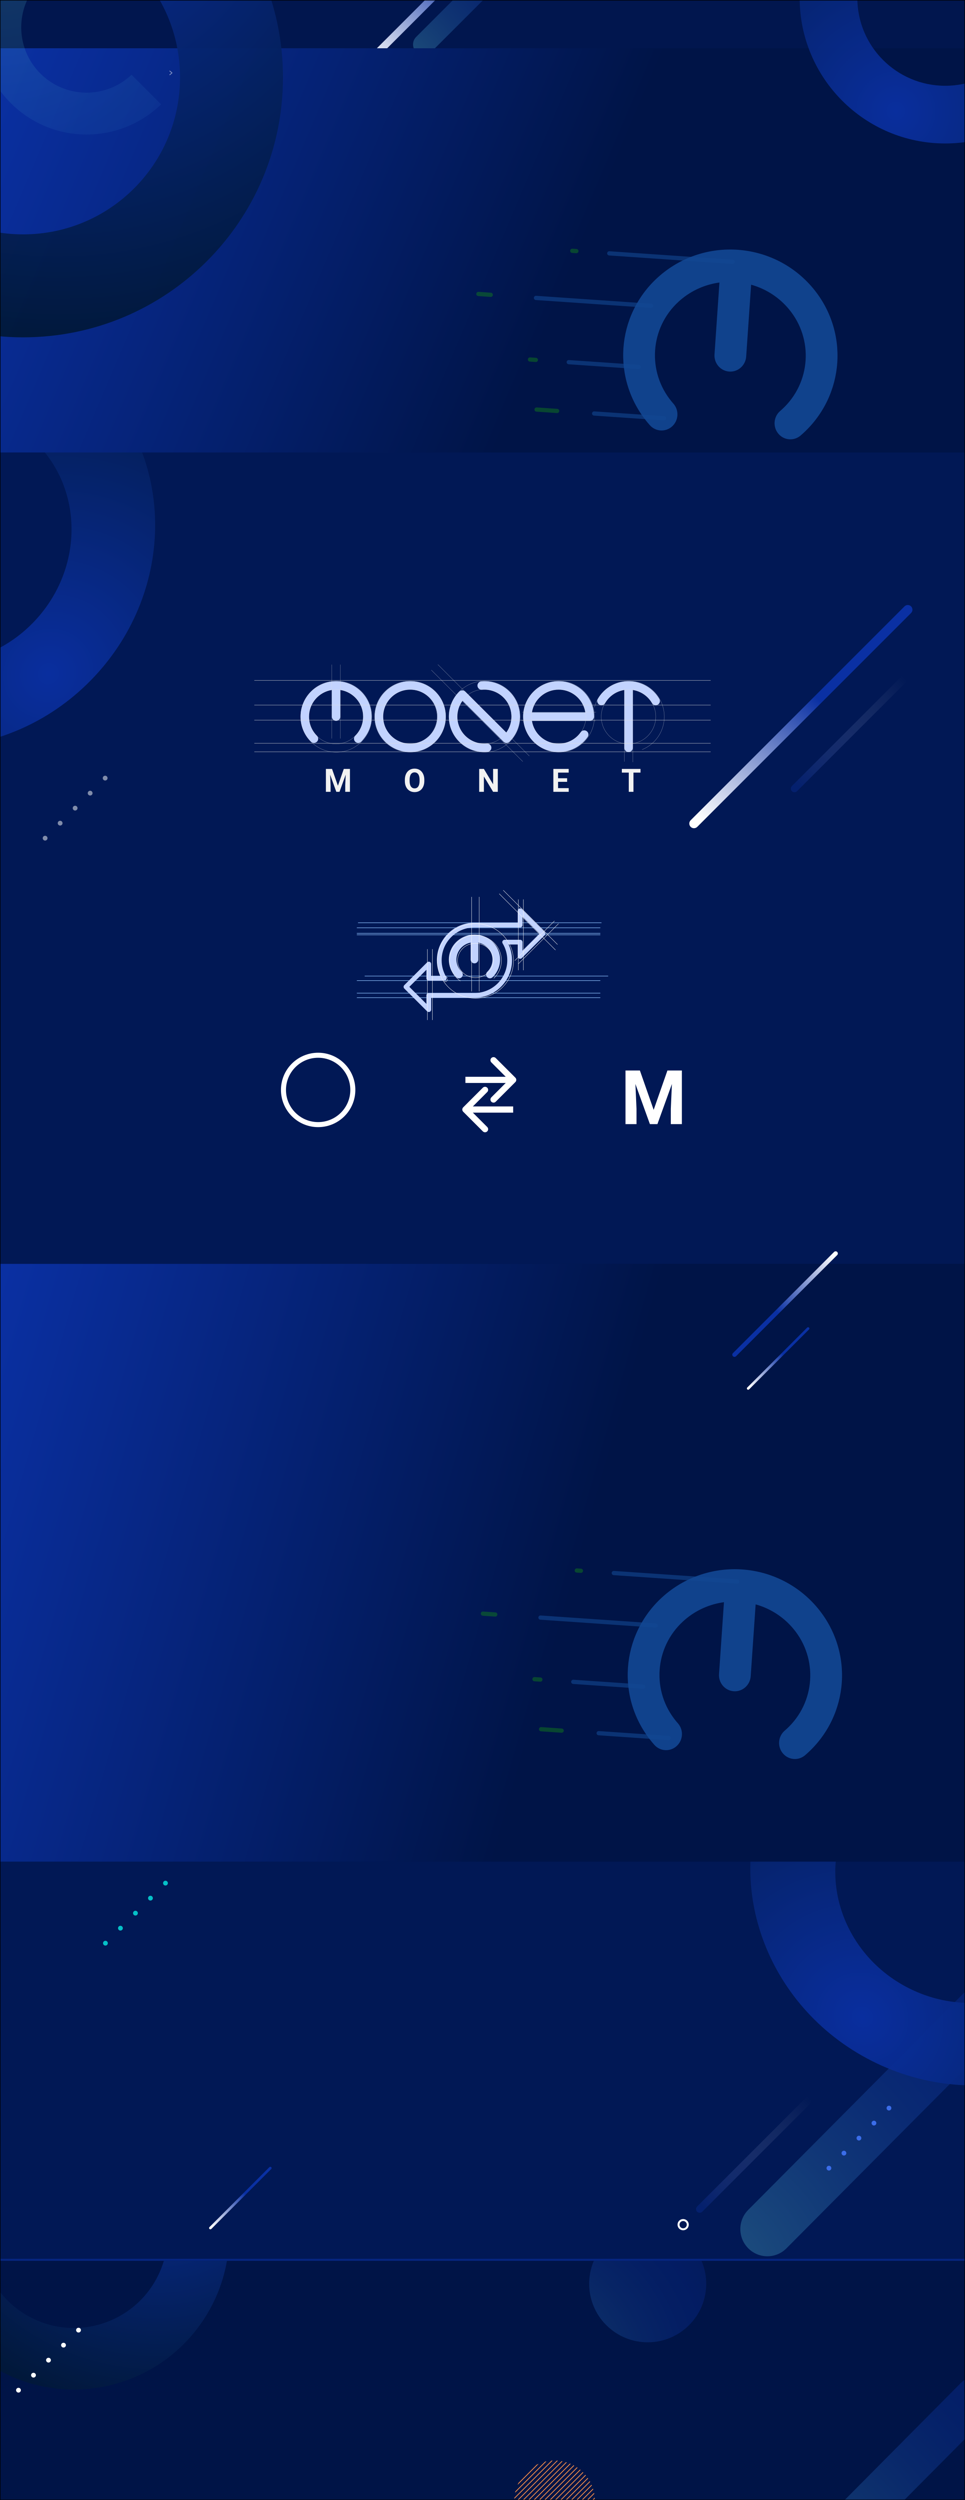 <svg width="1920" height="4973" viewBox="0 0 1920 4973" fill="none" xmlns="http://www.w3.org/2000/svg">
<g clip-path="url(#clip0_100_197)">
<rect width="1920" height="4973" fill="url(#paint0_linear_100_197)"/>
<g clip-path="url(#clip1_100_197)" filter="url(#filter0_d_100_197)">
<rect width="1920" height="477" transform="translate(0 4493)" fill="#001447"/>
<path opacity="0.36" d="M1970.71 4736.38C1987.1 4752.89 1987.1 4779.66 1970.71 4796.15L1635.65 5133.62C1619.26 5150.13 1592.68 5150.13 1576.29 5133.62C1559.9 5117.11 1559.9 5090.34 1576.29 5073.85L1911.35 4736.38C1927.74 4719.87 1954.32 4719.87 1970.69 4736.38H1970.71Z" fill="url(#paint1_radial_100_197)"/>
<path d="M1159.62 4913.21L1046.21 5026.62C1046.39 5026.8 1046.55 5026.99 1046.72 5027.17C1046.9 5027.35 1047.1 5027.5 1047.27 5027.68L1160.68 4914.27C1160.5 4914.1 1160.34 4913.9 1160.17 4913.72C1159.99 4913.55 1159.8 4913.39 1159.62 4913.21Z" fill="#FF9149"/>
<path d="M1071.42 5043.97C1071.91 5044.18 1072.4 5044.4 1072.91 5044.61L1177.63 4939.89C1177.44 4939.4 1177.2 4938.91 1176.99 4938.4L1071.42 5043.97Z" fill="#FF9149"/>
<path d="M1051.74 5031.72C1052.13 5032.05 1052.51 5032.38 1052.9 5032.7L1165.72 4919.88C1165.4 4919.49 1165.07 4919.11 1164.74 4918.72L1051.74 5031.72Z" fill="#FF9149"/>
<path d="M1057.76 5036.34C1058.17 5036.64 1058.58 5036.93 1059.01 5037.22L1170.22 4926.01C1169.95 4925.58 1169.64 4925.17 1169.34 4924.76L1057.74 5036.36L1057.76 5036.34Z" fill="#FF9149"/>
<path d="M1079.14 5046.87C1079.67 5047.04 1080.22 5047.22 1080.75 5047.38L1180.38 4947.75C1180.22 4947.2 1180.04 4946.67 1179.87 4946.14L1079.14 5046.87Z" fill="#FF9149"/>
<path d="M1064.3 5040.44C1064.76 5040.69 1065.21 5040.95 1065.68 5041.2L1174.22 4932.66C1173.97 4932.21 1173.71 4931.76 1173.46 4931.29L1064.3 5040.44Z" fill="#FF9149"/>
<path d="M1099.53 4890.32C1098.76 4890.36 1098 4890.42 1097.23 4890.48L1023.52 4964.19C1023.46 4964.96 1023.4 4965.72 1023.36 4966.49L1099.55 4890.3L1099.53 4890.32Z" fill="#FF9149"/>
<path d="M1183.51 4965.9C1183.47 4965.23 1183.41 4964.57 1183.37 4963.92L1096.94 5050.36C1097.61 5050.41 1098.25 5050.45 1098.92 5050.49L1183.51 4965.9Z" fill="#FF9149"/>
<path d="M1025.48 4951.59C1025.26 4952.49 1025.07 4953.41 1024.89 4954.32L1087.33 4891.87C1086.43 4892.05 1085.51 4892.24 1084.61 4892.46L1025.48 4951.59Z" fill="#FF9149"/>
<path d="M1087.59 5049.06C1088.18 5049.18 1088.79 5049.28 1089.39 5049.4L1182.39 4956.39C1182.3 4955.79 1182.18 4955.2 1182.06 4954.59L1087.59 5049.06Z" fill="#FF9149"/>
<path d="M1031.55 4934.89C1030.91 4936.19 1030.3 4937.52 1029.73 4938.83L1071.85 4896.71C1070.52 4897.28 1069.2 4897.89 1067.91 4898.53L1031.55 4934.89Z" fill="#FF9149"/>
<path d="M1023.38 4974.97C1023.42 4975.64 1023.48 4976.31 1023.52 4976.95L1109.95 4890.52C1109.29 4890.46 1108.62 4890.42 1107.97 4890.38L1023.38 4974.97Z" fill="#FF9149"/>
<path d="M1024.5 4984.5C1024.6 4985.11 1024.71 4985.7 1024.83 4986.3L1119.3 4891.83C1118.71 4891.71 1118.11 4891.62 1117.5 4891.5L1024.5 4984.5Z" fill="#FF9149"/>
<path d="M1119.56 5049C1120.46 5048.83 1121.38 5048.63 1122.28 5048.42L1181.41 4989.28C1181.63 4988.38 1181.83 4987.48 1182 4986.56L1119.56 5049Z" fill="#FF9149"/>
<path d="M1041.18 5020.99C1041.49 5021.39 1041.82 5021.76 1042.16 5022.15L1155.15 4909.16C1154.76 4908.82 1154.39 4908.49 1153.99 4908.18L1041.18 5020.99Z" fill="#FF9149"/>
<path d="M1107.39 5050.53C1108.15 5050.49 1108.91 5050.43 1109.68 5050.38L1183.39 4976.66C1183.45 4975.9 1183.51 4975.13 1183.55 4974.37L1107.37 5050.55L1107.39 5050.53Z" fill="#FF9149"/>
<path d="M1175.34 5005.98C1175.99 5004.69 1176.59 5003.35 1177.16 5002.04L1135.04 5044.16C1136.37 5043.59 1137.69 5042.99 1138.98 5042.34L1175.34 5005.98Z" fill="#FF9149"/>
<path d="M1036.67 5014.88C1036.94 5015.31 1037.26 5015.72 1037.55 5016.13L1149.15 4904.53C1148.74 4904.24 1148.33 4903.94 1147.9 4903.65L1036.69 5014.86L1036.67 5014.88Z" fill="#FF9149"/>
<path d="M1032.69 5008.22C1032.93 5008.67 1033.2 5009.12 1033.45 5009.59L1142.61 4900.44C1142.16 4900.18 1141.71 4899.93 1141.23 4899.67L1032.69 5008.22Z" fill="#FF9149"/>
<path d="M1026.52 4993.12C1026.67 4993.67 1026.85 4994.2 1027.03 4994.73L1127.75 4894.01C1127.22 4893.83 1126.67 4893.65 1126.14 4893.5L1026.52 4993.12Z" fill="#FF9149"/>
<path d="M1029.28 5000.98C1029.48 5001.47 1029.71 5001.96 1029.93 5002.47L1135.49 4896.91C1135 4896.69 1134.51 4896.48 1134 4896.26L1029.28 5000.98Z" fill="#FF9149"/>
<path d="M1371.02 4621.02C1416.49 4575.54 1416.49 4501.81 1371.02 4456.34C1325.54 4410.86 1251.82 4410.86 1206.34 4456.34C1160.86 4501.81 1160.86 4575.54 1206.34 4621.02C1251.82 4666.49 1325.54 4666.49 1371.02 4621.02Z" fill="url(#paint2_radial_100_197)" fill-opacity="0.3"/>
<path opacity="0.94" d="M301.567 4172.49C153.78 4087.17 -35.184 4137.8 -120.509 4285.59C-205.835 4433.37 -155.202 4622.34 -7.414 4707.66C140.374 4792.99 329.337 4742.36 414.662 4594.57C499.988 4446.78 449.355 4257.82 301.567 4172.49ZM53.786 4601.66C-35.451 4550.14 -66.028 4436.02 -14.507 4346.79C37.014 4257.55 151.129 4226.97 240.367 4278.49C329.604 4330.01 360.181 4444.13 308.66 4533.37C257.139 4622.6 143.024 4653.18 53.786 4601.66Z" fill="url(#paint3_radial_100_197)"/>
<path d="M40.139 4747.01C38.277 4745.15 35.258 4745.15 33.397 4747.01C31.535 4748.87 31.535 4751.89 33.397 4753.75C35.258 4755.62 38.277 4755.62 40.139 4753.75C42.001 4751.89 42.001 4748.87 40.139 4747.01Z" fill="white"/>
<path d="M70.009 4717.14C68.147 4715.28 65.129 4715.28 63.267 4717.14C61.405 4719 61.405 4722.02 63.267 4723.88C65.129 4725.75 68.147 4725.75 70.009 4723.88C71.871 4722.02 71.871 4719 70.009 4717.14Z" fill="white"/>
<path d="M99.86 4687.27C97.998 4685.41 94.979 4685.41 93.117 4687.27C91.255 4689.13 91.255 4692.15 93.117 4694.01C94.979 4695.87 97.998 4695.87 99.86 4694.01C101.722 4692.15 101.722 4689.13 99.86 4687.27Z" fill="white"/>
<path d="M129.731 4657.42C127.869 4655.56 124.85 4655.56 122.988 4657.42C121.126 4659.28 121.126 4662.3 122.988 4664.16C124.85 4666.02 127.869 4666.02 129.731 4664.16C131.593 4662.3 131.593 4659.28 129.731 4657.42Z" fill="white"/>
<path d="M152.858 4634.29C154.72 4636.15 157.739 4636.15 159.601 4634.29C161.463 4632.43 161.463 4629.41 159.601 4627.55C157.739 4625.69 154.72 4625.69 152.858 4627.55C150.996 4629.41 150.996 4632.43 152.858 4634.29Z" fill="white"/>
</g>
<path opacity="0.36" d="M-17.436 758.434C-30.188 745.68 -30.188 725.001 -17.436 712.261L243.256 451.566C256.009 438.811 276.684 438.811 289.436 451.566C302.188 464.32 302.188 484.999 289.436 497.739L28.729 758.434C15.977 771.189 -4.699 771.189 -17.451 758.434H-17.436Z" fill="url(#paint4_radial_100_197)"/>
<path d="M127.139 489.858C125.277 487.996 122.258 487.996 120.396 489.858C118.534 491.72 118.534 494.739 120.396 496.601C122.258 498.463 125.277 498.463 127.139 496.601C129.001 494.739 129.001 491.72 127.139 489.858Z" fill="white" fill-opacity="0.5"/>
<path d="M157.009 459.988C155.147 458.126 152.129 458.126 150.267 459.988C148.405 461.85 148.405 464.869 150.267 466.731C152.129 468.593 155.147 468.593 157.009 466.731C158.871 464.869 158.871 461.85 157.009 459.988Z" fill="white" fill-opacity="0.5"/>
<path d="M186.86 430.117C184.998 428.255 181.979 428.255 180.117 430.117C178.255 431.979 178.255 434.998 180.117 436.86C181.979 438.722 184.998 438.722 186.86 436.86C188.722 434.998 188.722 431.979 186.86 430.117Z" fill="white" fill-opacity="0.5"/>
<path d="M216.731 400.267C214.869 398.405 211.85 398.405 209.988 400.267C208.126 402.129 208.126 405.147 209.988 407.009C211.85 408.871 214.869 408.871 216.731 407.009C218.593 405.147 218.593 402.129 216.731 400.267Z" fill="white" fill-opacity="0.5"/>
<path d="M239.858 377.139C241.72 379.001 244.739 379.001 246.601 377.139C248.463 375.277 248.463 372.258 246.601 370.396C244.739 368.534 241.72 368.534 239.858 370.396C237.996 372.258 237.996 375.277 239.858 377.139Z" fill="white" fill-opacity="0.5"/>
<path style="mix-blend-mode:overlay" d="M1061.14 -205.016C1063.96 -202.194 1063.96 -197.607 1061.14 -194.765L729.17 137.2C726.348 140.022 721.762 140.022 718.92 137.2C716.097 134.378 716.097 129.791 718.92 126.949L1050.88 -205.016C1053.71 -207.838 1058.29 -207.838 1061.14 -205.016Z" fill="url(#paint5_linear_100_197)"/>
<path opacity="0.36" d="M1027.35 -95.844C1035.62 -87.572 1035.62 -74.146 1027.35 -65.875L857.982 103.391C849.711 111.662 836.285 111.662 828.014 103.391C819.743 95.119 819.743 81.693 828.014 73.422L997.377 -95.844C1005.65 -104.115 1019.07 -104.115 1027.35 -95.844Z" fill="url(#paint6_radial_100_197)"/>
<rect y="900" width="1920" height="1614" fill="#011855"/>
<path d="M886.951 1425.5C886.951 1464.43 855.298 1496 816.253 1496C777.209 1496 745.557 1464.43 745.557 1425.5C745.557 1386.57 777.212 1355 816.253 1355C855.296 1355 886.951 1386.57 886.951 1425.5ZM1155.5 1456.31C1158.16 1452.52 1163.4 1451.59 1167.2 1454.24C1171 1456.89 1171.93 1462.11 1169.27 1465.91C1168.01 1467.72 1166.76 1469.35 1165.54 1470.8C1152.21 1486.67 1132.52 1496 1111.47 1496C1072.28 1496 1040.86 1464.27 1040.88 1425.28C1040.88 1386.55 1072.67 1355 1111.47 1355C1140.34 1355 1165.84 1372.42 1176.67 1398.55C1180.18 1407 1182.03 1416.15 1182.03 1425.5C1182.03 1430.2 1178.17 1433.91 1173.53 1433.91H1058.4C1062.49 1459.85 1084.92 1479.18 1111.47 1479.18C1127.5 1479.18 1142.51 1472.08 1152.63 1460.02C1153.74 1458.7 1154.7 1457.47 1155.5 1456.31V1456.31ZM1058.4 1417.09H1164.56C1163.9 1412.91 1162.74 1408.82 1161.12 1404.93C1152.89 1385.07 1133.36 1371.82 1111.47 1371.82C1084.92 1371.82 1062.49 1391.15 1058.4 1417.09H1058.4ZM959.109 1372.03C954.469 1372.43 950.383 1369 949.983 1364.37C949.583 1359.74 953.02 1355.67 957.66 1355.27C998.657 1351.69 1034.51 1383.93 1034.51 1425.5C1034.51 1443.54 1027.61 1461.58 1013.8 1475.35C1010.51 1478.63 1005.17 1478.63 1001.87 1475.35L920.25 1393.95C913.407 1403.33 909.984 1414.41 909.984 1425.5C909.984 1457.18 937.222 1481.7 968.513 1478.97C973.154 1478.57 977.24 1482 977.641 1486.63C978.041 1491.25 974.604 1495.33 969.963 1495.73C928.916 1499.31 893.115 1467.03 893.115 1425.5C893.115 1407.46 900.018 1389.42 913.822 1375.65C917.116 1372.37 922.456 1372.37 925.749 1375.65L1007.37 1457.04C1014.22 1447.67 1017.64 1436.58 1017.64 1425.5C1017.64 1393.8 990.363 1369.3 959.11 1372.03L959.109 1372.03ZM1203.94 1398.66C1201.61 1402.67 1196.47 1404.04 1192.44 1401.72C1188.42 1399.39 1187.05 1394.26 1189.38 1390.25C1192.48 1384.9 1196.25 1380.01 1200.63 1375.65C1214.45 1361.88 1232.54 1355 1250.62 1355C1268.71 1355 1286.8 1361.88 1300.61 1375.65C1304.99 1380.01 1308.77 1384.9 1311.86 1390.25C1314.19 1394.26 1312.82 1399.39 1308.8 1401.72C1304.78 1404.04 1299.63 1402.67 1297.3 1398.66C1294.96 1394.61 1292.07 1390.85 1288.75 1387.54C1280.38 1379.2 1269.93 1374.18 1259.06 1372.48V1487.59C1259.06 1492.23 1255.28 1496 1250.62 1496C1245.96 1496 1242.19 1492.23 1242.19 1487.59V1372.48C1231.31 1374.18 1220.86 1379.2 1212.5 1387.54C1209.18 1390.85 1206.29 1394.61 1203.94 1398.66H1203.94ZM630.635 1475.33C627.481 1478.48 621.793 1478.7 618.697 1475.29C604.9 1461.53 598.002 1443.51 598.002 1425.5C598.002 1386.59 629.683 1355.01 668.699 1355.01C707.716 1355.01 739.395 1386.59 739.395 1425.5C739.395 1445.45 732.053 1460.88 718.673 1475.32C715.38 1478.6 710.055 1478.62 706.762 1475.33C703.457 1472.04 703.492 1466.73 706.79 1463.45C717.282 1452.97 722.527 1439.24 722.527 1425.5C722.527 1399 703.178 1376.58 677.134 1372.49V1425.5C677.134 1430.14 673.358 1433.91 668.7 1433.91C664.042 1433.91 660.266 1430.14 660.266 1425.5V1372.49C634.221 1376.58 614.873 1399 614.873 1425.5C614.873 1439.24 620.118 1452.97 630.609 1463.45C633.831 1466.9 634.053 1471.93 630.637 1475.33H630.635ZM816.254 1371.82C786.524 1371.82 762.427 1395.85 762.427 1425.5C762.427 1455.15 786.523 1479.18 816.254 1479.18C845.985 1479.18 870.082 1455.15 870.082 1425.5C870.082 1395.85 845.983 1371.82 816.254 1371.82Z" fill="#C2D3FF"/>
<circle cx="669" cy="1425.5" r="70.75" stroke="#E0E0E0" stroke-opacity="0.6" stroke-width="0.5"/>
<circle cx="816" cy="1425.5" r="70.75" stroke="#E0E0E0" stroke-opacity="0.6" stroke-width="0.5"/>
<circle cx="964" cy="1425.5" r="70.75" stroke="#E0E0E0" stroke-opacity="0.6" stroke-width="0.5"/>
<circle cx="1112" cy="1425.5" r="70.75" stroke="#E0E0E0" stroke-opacity="0.6" stroke-width="0.5"/>
<path d="M1182.75 1406.84C1185.93 1395.23 1192.01 1384.62 1200.43 1376.02C1208.85 1367.41 1219.33 1361.1 1230.87 1357.67C1242.41 1354.25 1254.63 1353.83 1266.38 1356.44C1278.13 1359.06 1289.02 1364.63 1298.01 1372.63C1307.01 1380.63 1313.82 1390.79 1317.79 1402.15C1321.76 1413.52 1322.77 1425.71 1320.71 1437.57C1318.66 1449.43 1313.61 1460.57 1306.05 1469.94C1298.49 1479.3 1288.67 1486.59 1277.51 1491.1" stroke="#E0E0E0" stroke-opacity="0.6" stroke-width="0.5"/>
<circle cx="668.5" cy="1425.5" r="54.25" stroke="#E0E0E0" stroke-opacity="0.6" stroke-width="0.5"/>
<circle cx="815.5" cy="1425.5" r="54.25" stroke="#E0E0E0" stroke-opacity="0.6" stroke-width="0.5"/>
<circle cx="963.5" cy="1425.5" r="54.25" stroke="#E0E0E0" stroke-opacity="0.6" stroke-width="0.5"/>
<circle cx="1111.5" cy="1425.5" r="54.25" stroke="#E0E0E0" stroke-opacity="0.6" stroke-width="0.5"/>
<circle cx="1250.5" cy="1425.5" r="54.25" stroke="#E0E0E0" stroke-opacity="0.6" stroke-width="0.5"/>
<line x1="871.177" y1="1321.82" x2="1053.18" y2="1503.82" stroke="#E0E0E0" stroke-opacity="0.6" stroke-width="0.5"/>
<line x1="1039" y1="1416.75" x2="1186" y2="1416.75" stroke="#E0E0E0" stroke-opacity="0.6" stroke-width="0.5"/>
<line x1="677.25" y1="1322" x2="677.25" y2="1469" stroke="#E0E0E0" stroke-opacity="0.6" stroke-width="0.5"/>
<line x1="1259.25" y1="1369" x2="1259.25" y2="1516" stroke="#E0E0E0" stroke-opacity="0.6" stroke-width="0.5"/>
<line x1="858.177" y1="1332.82" x2="1040.18" y2="1514.82" stroke="#E0E0E0" stroke-opacity="0.6" stroke-width="0.5"/>
<line x1="1038" y1="1433.75" x2="1185" y2="1433.75" stroke="#E0E0E0" stroke-opacity="0.6" stroke-width="0.5"/>
<line x1="660.25" y1="1322" x2="660.25" y2="1469" stroke="#E0E0E0" stroke-opacity="0.6" stroke-width="0.5"/>
<line x1="1242.25" y1="1368" x2="1242.25" y2="1515" stroke="#E0E0E0" stroke-opacity="0.6" stroke-width="0.5"/>
<line x1="506" y1="1353.5" x2="1414" y2="1353.5" stroke="#E0E0E0" stroke-opacity="0.6"/>
<line x1="506" y1="1495.5" x2="1414" y2="1495.5" stroke="#E0E0E0" stroke-opacity="0.6"/>
<line x1="506" y1="1478.5" x2="1414" y2="1478.5" stroke="#E0E0E0" stroke-opacity="0.6"/>
<line x1="506" y1="1432.5" x2="1414" y2="1432.5" stroke="#E0E0E0" stroke-opacity="0.6"/>
<line x1="506" y1="1402.5" x2="1414" y2="1402.5" stroke="#E0E0E0" stroke-opacity="0.6"/>
<path d="M652.7 1529.5H660.638L672.325 1562.91L684.013 1529.5H691.95L675.513 1575H669.138L652.7 1529.5ZM648.419 1529.5H656.325L657.763 1562.06V1575H648.419V1529.5ZM688.325 1529.5H696.263V1575H686.888V1562.06L688.325 1529.5ZM844.256 1551.19V1553.34C844.256 1556.8 843.788 1559.91 842.85 1562.66C841.913 1565.41 840.59 1567.75 838.881 1569.69C837.173 1571.6 835.131 1573.07 832.756 1574.09C830.402 1575.11 827.788 1575.62 824.913 1575.62C822.058 1575.62 819.444 1575.11 817.069 1574.09C814.715 1573.07 812.673 1571.6 810.944 1569.69C809.215 1567.75 807.871 1565.41 806.913 1562.66C805.975 1559.91 805.506 1556.8 805.506 1553.34V1551.19C805.506 1547.71 805.975 1544.6 806.913 1541.88C807.85 1539.12 809.173 1536.78 810.881 1534.84C812.61 1532.91 814.652 1531.43 817.006 1530.41C819.381 1529.39 821.996 1528.88 824.85 1528.88C827.725 1528.88 830.34 1529.39 832.694 1530.41C835.069 1531.43 837.11 1532.91 838.819 1534.84C840.548 1536.78 841.881 1539.12 842.819 1541.88C843.777 1544.6 844.256 1547.71 844.256 1551.19ZM834.788 1553.34V1551.12C834.788 1548.71 834.569 1546.58 834.131 1544.75C833.694 1542.92 833.048 1541.38 832.194 1540.12C831.34 1538.88 830.298 1537.94 829.069 1537.31C827.84 1536.67 826.433 1536.34 824.85 1536.34C823.267 1536.34 821.86 1536.67 820.631 1537.31C819.423 1537.94 818.392 1538.88 817.538 1540.12C816.704 1541.38 816.069 1542.92 815.631 1544.75C815.194 1546.58 814.975 1548.71 814.975 1551.12V1553.34C814.975 1555.74 815.194 1557.86 815.631 1559.72C816.069 1561.55 816.715 1563.1 817.569 1564.38C818.423 1565.62 819.465 1566.57 820.694 1567.22C821.923 1567.86 823.329 1568.19 824.913 1568.19C826.496 1568.19 827.902 1567.86 829.131 1567.22C830.36 1566.57 831.392 1565.62 832.225 1564.38C833.058 1563.1 833.694 1561.55 834.131 1559.72C834.569 1557.86 834.788 1555.74 834.788 1553.34ZM990.438 1529.5V1575H981.062L962.781 1544.5V1575H953.406V1529.5H962.781L981.094 1560.03V1529.5H990.438ZM1131.53 1567.69V1575H1107.31V1567.69H1131.53ZM1110.37 1529.5V1575H1100.99V1529.5H1110.37ZM1128.37 1548.03V1555.16H1107.31V1548.03H1128.37ZM1131.49 1529.5V1536.84H1107.31V1529.5H1131.49ZM1260.36 1529.5V1575H1251.02V1529.5H1260.36ZM1274.36 1529.5V1536.84H1237.24V1529.5H1274.36Z" fill="#F2F2F2"/>
<path opacity="0.94" d="M187.187 1346.46C350.323 1173.13 348.983 906.905 184.194 751.807C19.404 596.708 -246.415 611.486 -409.551 784.815C-572.686 958.144 -571.346 1224.37 -406.557 1379.47C-241.767 1534.57 24.052 1519.79 187.187 1346.46ZM-291.354 896.061C-192.849 791.401 -32.321 782.477 67.183 876.129C166.686 969.781 167.496 1130.55 68.99 1235.21C-29.515 1339.87 -190.042 1348.8 -289.546 1255.15C-389.049 1161.49 -389.859 1000.72 -291.354 896.061Z" fill="url(#paint7_radial_100_197)"/>
<path style="mix-blend-mode:overlay" d="M1812.72 1206.17C1816.34 1209.8 1816.34 1215.68 1812.72 1219.3L1387.3 1644.72C1383.67 1648.35 1377.79 1648.35 1374.17 1644.72C1370.54 1641.09 1370.54 1635.21 1374.17 1631.59L1799.59 1206.17C1803.21 1202.54 1809.09 1202.54 1812.72 1206.17Z" fill="url(#paint8_linear_100_197)"/>
<path d="M1917.78 1231.57C1920.6 1234.39 1920.6 1238.98 1917.78 1241.82L1585.82 1573.78C1582.99 1576.61 1578.41 1576.61 1575.57 1573.78C1572.74 1570.96 1572.74 1566.37 1575.57 1563.53L1907.53 1231.57C1910.35 1228.74 1914.94 1228.74 1917.78 1231.57Z" fill="url(#paint9_linear_100_197)" style="mix-blend-mode:overlay"/>
<path d="M1920 96H0V900H1920V96Z" fill="url(#paint10_linear_100_197)"/>
<path opacity="0.94" d="M1880.69 285.376C2040.68 285.376 2170.38 155.683 2170.38 -4.312C2170.38 -164.307 2040.68 -294 1880.69 -294C1720.69 -294 1591 -164.307 1591 -4.312C1591 155.683 1720.69 285.376 1880.69 285.376ZM1880.69 -179.242C1977.3 -179.242 2055.62 -100.92 2055.62 -4.312C2055.62 92.296 1977.3 170.618 1880.69 170.618C1784.08 170.618 1705.76 92.296 1705.76 -4.312C1705.76 -100.92 1784.08 -179.242 1880.69 -179.242Z" fill="url(#paint11_radial_100_197)"/>
<path opacity="0.94" d="M46 -363C-239.539 -363 -471 -131.539 -471 154C-471 439.539 -239.539 671 46 671C331.539 671 563 439.539 563 154C563 -131.539 331.539 -363 46 -363ZM46 466.194C-126.415 466.194 -266.194 326.415 -266.194 154C-266.194 -18.415 -126.415 -158.194 46 -158.194C218.415 -158.194 358.194 -18.415 358.194 154C358.194 326.415 218.415 466.194 46 466.194Z" fill="url(#paint12_radial_100_197)"/>
<path d="M320.569 207.546L261.691 148.668C210.731 197.001 130.273 196.217 80.312 146.257C30.352 96.296 29.588 15.838 77.902 -35.122L19.023 -94C-61.807 -10.543 -61.004 122.639 21.454 205.116C103.911 287.573 237.093 288.376 320.569 207.546Z" fill="url(#paint13_radial_100_197)" fill-opacity="0.2"/>
<path d="M342.73 144.423L338.23 140.673C338.077 140.547 337.88 140.486 337.683 140.504C337.485 140.523 337.303 140.618 337.175 140.771C337.048 140.923 336.987 141.12 337.004 141.318C337.022 141.516 337.117 141.698 337.269 141.826L341.078 145L337.269 148.174C337.117 148.301 337.021 148.484 337.003 148.682C336.985 148.88 337.047 149.077 337.174 149.23C337.301 149.383 337.484 149.479 337.682 149.497C337.88 149.515 338.077 149.454 338.23 149.326L342.73 145.576C342.815 145.506 342.883 145.418 342.929 145.318C342.976 145.218 343 145.11 343 145C343 144.89 342.976 144.781 342.929 144.682C342.883 144.582 342.815 144.494 342.73 144.423Z" fill="white" fill-opacity="0.5"/>
<g opacity="0.6">
<path d="M1457.69 520.814L1212.23 503.961" stroke="#1E6AC6" stroke-opacity="0.6" stroke-width="8.4" stroke-linecap="round"/>
<path d="M1146.78 499.466L1138.6 498.904" stroke="#179F0C" stroke-opacity="0.6" stroke-width="8.4" stroke-linecap="round"/>
<path d="M1108.5 817.438L1067.59 814.63" stroke="#179F0C" stroke-opacity="0.6" stroke-width="8.4" stroke-linecap="round"/>
<path d="M976.399 586.414L951.854 584.729" stroke="#179F0C" stroke-opacity="0.6" stroke-width="8.4" stroke-linecap="round"/>
<path d="M1066.15 715.885L1054.46 715.082" stroke="#179F0C" stroke-opacity="0.6" stroke-width="8.4" stroke-linecap="round"/>
<path d="M1295.49 608.322L1066.4 592.593" stroke="#1E6AC6" stroke-opacity="0.6" stroke-width="8.4" stroke-linecap="round"/>
<path d="M1270.7 729.93L1131.61 720.38" stroke="#1E6AC6" stroke-opacity="0.6" stroke-width="8.4" stroke-linecap="round"/>
<path d="M1321.23 832.044L1182.14 822.494" stroke="#1E6AC6" stroke-opacity="0.6" stroke-width="8.4" stroke-linecap="round"/>
<path d="M1339.82 802.895C1351.42 816.048 1350.31 836.285 1337.34 848.097C1324.37 859.908 1304.45 858.823 1292.85 845.67C1291.33 843.956 1289.83 842.208 1288.38 840.456C1252.58 797.3 1236.84 744.204 1240.39 692.46C1243.95 640.716 1266.79 590.269 1308.15 552.411C1309.84 550.874 1311.55 549.347 1313.3 547.857C1357.68 509.825 1413.39 493.11 1467.56 496.83C1521.74 500.55 1574.63 524.721 1613.4 568.462C1614.92 570.176 1616.41 571.924 1617.87 573.676C1653.67 616.832 1669.41 669.928 1665.85 721.672C1662.3 773.416 1639.45 823.863 1598.09 861.721C1596.41 863.265 1594.69 864.785 1592.95 866.275C1579.66 877.719 1559.78 876.072 1548.55 862.598C1537.32 849.125 1538.97 828.925 1552.26 817.481C1553.56 816.363 1554.84 815.23 1556.09 814.094C1584.6 787.993 1600.36 753.135 1602.81 717.344C1605.27 681.546 1594.42 644.862 1569.75 615.116C1568.67 613.813 1567.56 612.515 1566.42 611.237C1546.67 588.945 1521.5 573.88 1494.45 566.282L1484.63 709.23C1483.42 726.918 1468.32 740.285 1450.92 739.09C1433.51 737.895 1420.39 722.59 1421.6 704.902L1431.41 561.954C1403.57 565.783 1376.59 577.268 1353.97 596.65C1352.67 597.768 1351.39 598.901 1350.14 600.037C1321.63 626.139 1305.88 660.996 1303.42 696.787C1300.96 732.586 1311.8 769.269 1336.48 799.016C1337.56 800.318 1338.67 801.609 1339.81 802.894L1339.82 802.895Z" fill="#1E6AC6" fill-opacity="0.9"/>
</g>
<path d="M93.139 1663.86C91.277 1662 88.258 1662 86.397 1663.86C84.534 1665.72 84.534 1668.74 86.397 1670.6C88.258 1672.46 91.277 1672.46 93.139 1670.6C95.001 1668.74 95.001 1665.72 93.139 1663.86Z" fill="white" fill-opacity="0.5"/>
<path d="M123.009 1633.99C121.147 1632.13 118.129 1632.13 116.267 1633.99C114.405 1635.85 114.405 1638.87 116.267 1640.73C118.129 1642.59 121.147 1642.59 123.009 1640.73C124.871 1638.87 124.871 1635.85 123.009 1633.99Z" fill="white" fill-opacity="0.5"/>
<path d="M152.86 1604.12C150.998 1602.26 147.979 1602.26 146.117 1604.12C144.255 1605.98 144.255 1609 146.117 1610.86C147.979 1612.72 150.998 1612.72 152.86 1610.86C154.722 1609 154.722 1605.98 152.86 1604.12Z" fill="white" fill-opacity="0.5"/>
<path d="M182.731 1574.27C180.869 1572.4 177.85 1572.4 175.988 1574.27C174.126 1576.13 174.126 1579.15 175.988 1581.01C177.85 1582.87 180.869 1582.87 182.731 1581.01C184.593 1579.15 184.593 1576.13 182.731 1574.27Z" fill="white" fill-opacity="0.5"/>
<path d="M205.858 1551.14C207.72 1553 210.739 1553 212.601 1551.14C214.463 1549.28 214.463 1546.26 212.601 1544.4C210.739 1542.53 207.72 1542.53 205.858 1544.4C203.996 1546.26 203.996 1549.28 205.858 1551.14Z" fill="white" fill-opacity="0.5"/>
<line x1="710" y1="1845.5" x2="1194.42" y2="1845.5" stroke="#91C3FF"/>
<line x1="710" y1="1984.5" x2="1194.42" y2="1984.5" stroke="#91C3FF"/>
<line x1="710" y1="1975.5" x2="1194.42" y2="1975.5" stroke="#91C3FF"/>
<line x1="712.337" y1="1835.5" x2="1196.76" y2="1835.5" stroke="#91C3FF"/>
<line x1="725.576" y1="1941.5" x2="1210" y2="1941.5" stroke="#91C3FF"/>
<line x1="710" y1="1859.5" x2="1194.42" y2="1859.5" stroke="#91C3FF"/>
<line x1="710" y1="1950.5" x2="1194.42" y2="1950.5" stroke="#91C3FF"/>
<line x1="710" y1="1856.5" x2="1194.42" y2="1856.5" stroke="#91C3FF"/>
<path d="M1004.06 1869.3H1034.88C1037.49 1869.3 1039.61 1871.42 1039.61 1874.03V1890.98L1073.58 1857.05L1039.61 1823.13V1840.08C1039.61 1842.69 1037.49 1844.81 1034.88 1844.81C1034.74 1844.81 1034.6 1844.8 1034.46 1844.79L942.823 1844.79C925.053 1845.1 909.006 1852.51 897.405 1864.31C885.84 1876.06 878.706 1892.19 878.706 1910C878.706 1916.07 879.522 1921.92 881.049 1927.43C882.636 1933.16 884.988 1938.57 887.987 1943.56C889.325 1945.79 888.595 1948.68 886.36 1950.02C885.601 1950.47 884.765 1950.69 883.939 1950.69V1950.7H853.126C850.514 1950.7 848.396 1948.58 848.396 1945.98V1929.03L814.424 1962.95L848.396 1996.87V1979.92C848.396 1977.31 850.514 1975.2 853.126 1975.2C853.268 1975.2 853.406 1975.2 853.544 1975.22L945.257 1975.21C963.009 1974.88 979.038 1967.46 990.624 1955.67C1002.17 1943.92 1009.3 1927.8 1009.3 1910C1009.3 1903.93 1008.48 1898.09 1006.95 1892.57C1005.37 1886.85 1003.02 1881.43 1000.02 1876.45C998.679 1874.22 999.408 1871.33 1001.64 1869.99C1002.4 1869.54 1003.24 1869.32 1004.06 1869.32V1869.31V1869.3ZM1030.14 1878.75H1011.9C1013.57 1882.38 1014.96 1886.15 1016.05 1890.06C1017.81 1896.44 1018.76 1903.13 1018.76 1910C1018.76 1930.35 1010.59 1948.8 997.351 1962.28C984.101 1975.76 965.749 1984.24 945.403 1984.62L857.857 1984.63V2008.28C857.857 2009.49 857.395 2010.69 856.471 2011.62C854.624 2013.46 851.628 2013.46 849.78 2011.62L804.386 1966.29C802.538 1964.44 802.538 1961.45 804.386 1959.61L849.76 1914.3C850.617 1913.43 851.809 1912.89 853.125 1912.89C855.737 1912.89 857.856 1915.01 857.856 1917.62V1941.25H876.103C874.428 1937.62 873.035 1933.85 871.953 1929.94C870.185 1923.56 869.242 1916.87 869.242 1910C869.242 1889.64 877.419 1871.17 890.676 1857.7C903.943 1844.21 922.312 1835.73 942.673 1835.38L1030.14 1835.37V1811.72C1030.14 1810.51 1030.6 1809.31 1031.53 1808.38C1033.38 1806.54 1036.37 1806.54 1038.22 1808.38L1083.61 1853.71C1085.46 1855.56 1085.46 1858.55 1083.61 1860.39L1038.24 1905.7C1037.38 1906.57 1036.19 1907.11 1034.88 1907.11C1032.26 1907.11 1030.14 1904.99 1030.14 1902.38V1878.75V1878.75Z" fill="#C2D3FF"/>
<path d="M918.535 1933.04C921.518 1935.95 921.585 1940.73 918.682 1943.72C915.782 1946.7 911.011 1946.77 908.027 1943.86C907.636 1943.48 907.251 1943.1 906.874 1942.71C897.625 1933.14 893 1920.9 893 1908.68C893 1896.45 897.625 1884.22 906.874 1874.65C907.251 1874.26 907.636 1873.87 908.027 1873.49C917.994 1863.83 931.013 1859 944 1859C956.989 1859 970.006 1863.83 979.973 1873.49C980.364 1873.87 980.749 1874.26 981.126 1874.65C990.375 1884.22 995 1896.45 995 1908.68C995 1920.9 990.375 1933.14 981.126 1942.71C980.749 1943.1 980.364 1943.48 979.973 1943.86C976.989 1946.77 972.22 1946.7 969.318 1943.72C966.417 1940.73 966.482 1935.95 969.465 1933.04C969.757 1932.76 970.044 1932.47 970.323 1932.19C976.699 1925.59 979.887 1917.13 979.887 1908.68C979.887 1900.22 976.698 1891.77 970.323 1885.17C970.044 1884.88 969.757 1884.59 969.465 1884.31C964.385 1879.39 958.135 1876.25 951.554 1874.9V1908.68C951.554 1912.86 948.171 1916.24 943.998 1916.24C939.826 1916.24 936.443 1912.86 936.443 1908.68V1874.9C929.862 1876.25 923.611 1879.39 918.532 1884.31C918.24 1884.59 917.953 1884.88 917.674 1885.17C911.297 1891.77 908.11 1900.22 908.11 1908.68C908.11 1917.14 911.297 1925.59 917.674 1932.19C917.953 1932.48 918.24 1932.76 918.532 1933.04H918.535Z" fill="#C2D3FF"/>
<line x1="1001.25" y1="1770.75" x2="1109.25" y2="1878.75" stroke="#F6F6F6" stroke-width="0.7"/>
<line x1="993.247" y1="1777.75" x2="1105.25" y2="1889.75" stroke="#F6F6F6" stroke-width="0.7"/>
<line x1="1103.25" y1="1831.81" x2="1024.25" y2="1910.81" stroke="#F6F6F6" stroke-width="0.7"/>
<line x1="1111.25" y1="1837.25" x2="1031.25" y2="1917.25" stroke="#F6F6F6" stroke-width="0.7"/>
<path d="M916.128 1951.41C907.491 1945.47 900.945 1937.09 897.376 1927.41C893.806 1917.74 893.384 1907.23 896.167 1897.31C898.95 1887.4 904.804 1878.55 912.938 1871.97C921.073 1865.39 931.094 1861.4 941.645 1860.53C952.197 1859.66 962.767 1861.96 971.925 1867.13C981.083 1872.29 988.385 1880.05 992.844 1889.37C997.303 1898.7 998.704 1909.12 996.859 1919.24C995.014 1929.36 990.011 1938.69 982.526 1945.96" stroke="#F6F6F6" stroke-width="0.7"/>
<circle cx="885.5" cy="1947.5" r="5.15" stroke="#F6F6F6" stroke-width="0.7" stroke-linecap="round" stroke-dasharray="10 10"/>
<path d="M981.65 1910.5C981.65 1929.35 965.703 1944.65 946 1944.65C926.297 1944.65 910.35 1929.35 910.35 1910.5C910.35 1891.65 926.297 1876.35 946 1876.35C965.703 1876.35 981.65 1891.65 981.65 1910.5Z" stroke="#F6F6F6" stroke-width="0.7"/>
<path d="M1021.65 1911.5C1021.65 1952.45 987.787 1985.65 946 1985.65C904.213 1985.65 870.35 1952.45 870.35 1911.5C870.35 1870.55 904.213 1837.35 946 1837.35C987.787 1837.35 1021.65 1870.55 1021.65 1911.5Z" stroke="#F6F6F6" stroke-width="0.7"/>
<line x1="850.35" y1="1888" x2="850.35" y2="2029" stroke="#F6F6F6" stroke-width="0.7"/>
<line x1="1031.35" y1="1789" x2="1031.35" y2="1930" stroke="#F6F6F6" stroke-width="0.7"/>
<line x1="953.35" y1="1784" x2="953.35" y2="1972" stroke="#F6F6F6" stroke-width="0.7"/>
<line x1="860.35" y1="1888" x2="860.35" y2="2029" stroke="#F6F6F6" stroke-width="0.7"/>
<line x1="1041.35" y1="1789" x2="1041.35" y2="1930" stroke="#F6F6F6" stroke-width="0.7"/>
<line x1="938.35" y1="1784" x2="938.35" y2="1972" stroke="#F6F6F6" stroke-width="0.7"/>
<circle cx="633" cy="2168" r="69" stroke="white" stroke-width="10"/>
<path d="M1025.4 2152.35C1027.8 2149.95 1027.8 2146.05 1025.4 2143.65L986.289 2104.54C983.889 2102.14 979.998 2102.14 977.598 2104.54C975.198 2106.94 975.198 2110.83 977.598 2113.23L1012.36 2148L977.598 2182.77C975.198 2185.17 975.198 2189.06 977.598 2191.46C979.998 2193.86 983.889 2193.86 986.289 2191.46L1025.4 2152.35ZM926 2154.15L1021.06 2154.15L1021.06 2141.85L926 2141.85L926 2154.15Z" fill="white"/>
<path d="M921.599 2211.35C919.199 2208.95 919.199 2205.05 921.599 2202.65L960.711 2163.54C963.111 2161.14 967.002 2161.14 969.402 2163.54C971.802 2165.94 971.802 2169.83 969.402 2172.23L934.636 2207L969.402 2241.77C971.802 2244.17 971.802 2248.06 969.402 2250.46C967.002 2252.86 963.111 2252.86 960.711 2250.46L921.599 2211.35ZM1021 2213.15L925.944 2213.15L925.944 2200.85L1021 2200.85L1021 2213.15Z" fill="white"/>
<path d="M1254.56 2129.36H1273.16L1300.55 2207.66L1327.94 2129.36H1346.55L1308.02 2236H1293.08L1254.56 2129.36ZM1244.52 2129.36H1263.05L1266.42 2205.68V2236H1244.52V2129.36ZM1338.05 2129.36H1356.66V2236H1334.68V2205.68L1338.05 2129.36Z" fill="white"/>
<rect y="3703" width="1920" height="790" fill="#011855"/>
<path opacity="0.36" d="M1994.25 3963.85C2015.25 3984.97 2015.25 4019.23 1994.25 4040.33L1564.82 4472.15C1543.82 4493.28 1509.76 4493.28 1488.75 4472.15C1467.75 4451.03 1467.75 4416.77 1488.75 4395.67L1918.18 3963.85C1939.18 3942.72 1973.24 3942.72 1994.22 3963.85H1994.25Z" fill="url(#paint14_radial_100_197)"/>
<path opacity="0.94" d="M1734.41 4099.34C1946.73 4206.94 2201.76 4130.54 2304.06 3928.68C2406.36 3726.83 2317.18 3475.98 2104.86 3368.38C1892.54 3260.78 1637.51 3337.18 1535.22 3539.04C1432.92 3740.89 1522.1 3991.74 1734.41 4099.34ZM2031.49 3513.16C2159.69 3578.13 2213.54 3729.62 2151.77 3851.5C2090 3973.39 1935.99 4019.53 1807.79 3954.56C1679.59 3889.59 1625.73 3738.1 1687.5 3616.21C1749.27 3494.33 1903.28 3448.19 2031.49 3513.16Z" fill="url(#paint15_radial_100_197)"/>
<path d="M1920 2514H0V3703H1920V2514Z" fill="url(#paint16_linear_100_197)"/>
<g opacity="0.6">
<path d="M1466.69 3145.81L1221.23 3128.96" stroke="#1E6AC6" stroke-opacity="0.6" stroke-width="8.4" stroke-linecap="round"/>
<path d="M1155.78 3124.47L1147.6 3123.9" stroke="#179F0C" stroke-opacity="0.6" stroke-width="8.4" stroke-linecap="round"/>
<path d="M1117.5 3442.44L1076.59 3439.63" stroke="#179F0C" stroke-opacity="0.6" stroke-width="8.4" stroke-linecap="round"/>
<path d="M985.399 3211.41L960.854 3209.73" stroke="#179F0C" stroke-opacity="0.6" stroke-width="8.4" stroke-linecap="round"/>
<path d="M1075.15 3340.88L1063.46 3340.08" stroke="#179F0C" stroke-opacity="0.6" stroke-width="8.4" stroke-linecap="round"/>
<path d="M1304.49 3233.32L1075.4 3217.59" stroke="#1E6AC6" stroke-opacity="0.6" stroke-width="8.4" stroke-linecap="round"/>
<path d="M1279.7 3354.93L1140.61 3345.38" stroke="#1E6AC6" stroke-opacity="0.6" stroke-width="8.4" stroke-linecap="round"/>
<path d="M1330.23 3457.04L1191.14 3447.49" stroke="#1E6AC6" stroke-opacity="0.6" stroke-width="8.4" stroke-linecap="round"/>
<path d="M1348.82 3427.9C1360.42 3441.05 1359.31 3461.29 1346.34 3473.1C1333.37 3484.91 1313.45 3483.82 1301.85 3470.67C1300.33 3468.96 1298.83 3467.21 1297.38 3465.46C1261.58 3422.3 1245.84 3369.2 1249.39 3317.46C1252.95 3265.72 1275.79 3215.27 1317.15 3177.41C1318.84 3175.87 1320.55 3174.35 1322.3 3172.86C1366.68 3134.82 1422.39 3118.11 1476.56 3121.83C1530.74 3125.55 1583.63 3149.72 1622.4 3193.46C1623.92 3195.18 1625.41 3196.92 1626.87 3198.68C1662.67 3241.83 1678.41 3294.93 1674.85 3346.67C1671.3 3398.42 1648.45 3448.86 1607.09 3486.72C1605.41 3488.27 1603.69 3489.79 1601.95 3491.28C1588.66 3502.72 1568.78 3501.07 1557.55 3487.6C1546.32 3474.13 1547.97 3453.93 1561.26 3442.48C1562.56 3441.36 1563.84 3440.23 1565.09 3439.09C1593.6 3412.99 1609.36 3378.14 1611.81 3342.34C1614.27 3306.55 1603.42 3269.86 1578.75 3240.12C1577.67 3238.81 1576.56 3237.52 1575.42 3236.24C1555.67 3213.95 1530.5 3198.88 1503.45 3191.28L1493.63 3334.23C1492.42 3351.92 1477.32 3365.29 1459.92 3364.09C1442.51 3362.9 1429.39 3347.59 1430.6 3329.9L1440.41 3186.95C1412.57 3190.78 1385.59 3202.27 1362.97 3221.65C1361.67 3222.77 1360.39 3223.9 1359.14 3225.04C1330.63 3251.14 1314.88 3286 1312.42 3321.79C1309.96 3357.59 1320.8 3394.27 1345.48 3424.02C1346.56 3425.32 1347.67 3426.61 1348.81 3427.89L1348.82 3427.9Z" fill="#1E6AC6" fill-opacity="0.9"/>
</g>
<path style="mix-blend-mode:overlay" d="M1458.29 2697.7C1456.57 2695.99 1456.57 2693.21 1458.29 2691.49L1659.49 2490.29C1661.21 2488.57 1663.99 2488.57 1665.7 2490.29C1667.42 2492 1667.42 2494.78 1665.7 2496.5L1464.5 2697.7C1462.78 2699.42 1460 2699.42 1458.29 2697.7Z" fill="url(#paint17_linear_100_197)"/>
<path d="M1609.65 2640.76C1610.67 2641.78 1610.67 2643.43 1609.65 2644.44L1490.44 2763.65C1489.43 2764.67 1487.78 2764.67 1486.76 2763.65C1485.75 2762.64 1485.75 2760.99 1486.76 2759.97L1605.97 2640.76C1606.99 2639.75 1608.64 2639.75 1609.65 2640.76Z" fill="url(#paint18_linear_100_197)" style="mix-blend-mode:overlay"/>
<path d="M539.654 4310.76C540.67 4311.78 540.67 4313.43 539.654 4314.44L420.442 4433.65C419.426 4434.67 417.778 4434.67 416.762 4433.65C415.746 4432.64 415.746 4430.99 416.762 4429.97L535.974 4310.76C536.99 4309.75 538.638 4309.75 539.654 4310.76Z" fill="url(#paint19_linear_100_197)" style="mix-blend-mode:overlay"/>
<path d="M213.139 3861.86C211.277 3860 208.258 3860 206.396 3861.86C204.534 3863.72 204.534 3866.74 206.396 3868.6C208.258 3870.46 211.277 3870.46 213.139 3868.6C215.001 3866.74 215.001 3863.72 213.139 3861.86Z" fill="#05C0C7"/>
<path d="M243.009 3831.99C241.147 3830.13 238.129 3830.13 236.267 3831.99C234.405 3833.85 234.405 3836.87 236.267 3838.73C238.129 3840.59 241.147 3840.59 243.009 3838.73C244.871 3836.87 244.871 3833.85 243.009 3831.99Z" fill="#05C0C7"/>
<path d="M272.86 3802.12C270.998 3800.26 267.979 3800.26 266.117 3802.12C264.255 3803.98 264.255 3807 266.117 3808.86C267.979 3810.72 270.998 3810.72 272.86 3808.86C274.722 3807 274.722 3803.98 272.86 3802.12Z" fill="#05C0C7"/>
<path d="M302.731 3772.27C300.869 3770.41 297.85 3770.41 295.988 3772.27C294.126 3774.13 294.126 3777.15 295.988 3779.01C297.85 3780.87 300.869 3780.87 302.731 3779.01C304.593 3777.15 304.593 3774.13 302.731 3772.27Z" fill="#05C0C7"/>
<path d="M325.858 3749.14C327.72 3751 330.739 3751 332.601 3749.14C334.463 3747.28 334.463 3744.26 332.601 3742.4C330.739 3740.53 327.72 3740.53 325.858 3742.4C323.996 3744.26 323.996 3747.28 325.858 3749.14Z" fill="#05C0C7"/>
<path d="M1359.21 4434.33C1364.3 4434.33 1368.42 4430.21 1368.42 4425.12C1368.42 4420.03 1364.3 4415.91 1359.21 4415.91C1354.12 4415.91 1350 4420.03 1350 4425.12C1350 4430.21 1354.12 4434.33 1359.21 4434.33Z" stroke="white" stroke-width="3.92" stroke-miterlimit="10"/>
<path d="M1729.2 4057.12C1732.02 4059.94 1732.02 4064.53 1729.2 4067.37L1397.24 4399.33C1394.41 4402.16 1389.83 4402.16 1386.99 4399.33C1384.16 4396.51 1384.16 4391.92 1386.99 4389.08L1718.95 4057.12C1721.77 4054.29 1726.36 4054.29 1729.2 4057.12Z" fill="url(#paint20_linear_100_197)" style="mix-blend-mode:overlay"/>
<path d="M1652.63 4309.35C1650.77 4307.49 1647.75 4307.49 1645.88 4309.35C1644.02 4311.21 1644.02 4314.23 1645.88 4316.09C1647.75 4317.95 1650.77 4317.95 1652.63 4316.09C1654.49 4314.23 1654.49 4311.21 1652.63 4309.35Z" fill="#3B6DE9"/>
<path d="M1682.5 4279.48C1680.64 4277.61 1677.62 4277.61 1675.75 4279.48C1673.89 4281.34 1673.89 4284.36 1675.75 4286.22C1677.62 4288.08 1680.64 4288.08 1682.5 4286.22C1684.36 4284.36 1684.36 4281.34 1682.5 4279.48Z" fill="#3B6DE9"/>
<path d="M1712.35 4249.61C1710.49 4247.74 1707.47 4247.74 1705.61 4249.61C1703.74 4251.47 1703.74 4254.49 1705.61 4256.35C1707.47 4258.21 1710.49 4258.21 1712.35 4256.35C1714.21 4254.49 1714.21 4251.47 1712.35 4249.61Z" fill="#3B6DE9"/>
<path d="M1742.22 4219.76C1740.36 4217.89 1737.34 4217.89 1735.48 4219.76C1733.61 4221.62 1733.61 4224.64 1735.48 4226.5C1737.34 4228.36 1740.36 4228.36 1742.22 4226.5C1744.08 4224.64 1744.08 4221.62 1742.22 4219.76Z" fill="#3B6DE9"/>
<path d="M1765.35 4196.63C1767.21 4198.49 1770.23 4198.49 1772.09 4196.63C1773.95 4194.77 1773.95 4191.75 1772.09 4189.88C1770.23 4188.02 1767.21 4188.02 1765.35 4189.88C1763.48 4191.75 1763.48 4194.77 1765.35 4196.63Z" fill="#3B6DE9"/>
</g>
<rect x="0.5" y="0.5" width="1919" height="4972" stroke="black"/>
<defs>
<filter id="filter0_d_100_197" x="-30" y="4467" width="1980" height="537" filterUnits="userSpaceOnUse" color-interpolation-filters="sRGB">
<feFlood flood-opacity="0" result="BackgroundImageFix"/>
<feColorMatrix in="SourceAlpha" type="matrix" values="0 0 0 0 0 0 0 0 0 0 0 0 0 0 0 0 0 0 127 0" result="hardAlpha"/>
<feOffset dy="4"/>
<feGaussianBlur stdDeviation="15"/>
<feComposite in2="hardAlpha" operator="out"/>
<feColorMatrix type="matrix" values="0 0 0 0 0.086 0 0 0 0 0.498 0 0 0 0 0.988 0 0 0 1 0"/>
<feBlend mode="normal" in2="BackgroundImageFix" result="effect1_dropShadow_100_197"/>
<feBlend mode="normal" in="SourceGraphic" in2="effect1_dropShadow_100_197" result="shape"/>
</filter>
<linearGradient id="paint0_linear_100_197" x1="960" y1="0" x2="960" y2="4973" gradientUnits="userSpaceOnUse">
<stop offset="0.729" stop-color="#01164E"/>
<stop offset="1" stop-color="#092E9C"/>
</linearGradient>
<radialGradient id="paint1_radial_100_197" cx="0" cy="0" r="1" gradientUnits="userSpaceOnUse" gradientTransform="translate(1488.07 5191.33) rotate(-134.78) scale(1266.56 1266.53)">
<stop stop-color="#5BC7CE"/>
<stop offset="0.11" stop-color="#4198C0"/>
<stop offset="0.23" stop-color="#296BB3"/>
<stop offset="0.34" stop-color="#184AAA"/>
<stop offset="0.43" stop-color="#0D37A5"/>
<stop offset="0.49" stop-color="#0A30A3"/>
<stop offset="1" stop-color="#00152A"/>
</radialGradient>
<radialGradient id="paint2_radial_100_197" cx="0" cy="0" r="1" gradientUnits="userSpaceOnUse" gradientTransform="translate(1021.33 4732.71) rotate(-180) scale(801.052)">
<stop stop-color="#5BC7CE"/>
<stop offset="0.11" stop-color="#4198C0"/>
<stop offset="0.23" stop-color="#296BB3"/>
<stop offset="0.34" stop-color="#184AAA"/>
<stop offset="0.43" stop-color="#0D37A5"/>
<stop offset="0.49" stop-color="#0A30A3"/>
<stop offset="1" stop-color="#00152A"/>
</radialGradient>
<radialGradient id="paint3_radial_100_197" cx="0" cy="0" r="1" gradientUnits="userSpaceOnUse" gradientTransform="translate(311.972 4238.05) rotate(30) scale(641.084)">
<stop stop-color="#0A30A3"/>
<stop offset="1" stop-color="#00152A"/>
</radialGradient>
<radialGradient id="paint4_radial_100_197" cx="0" cy="0" r="1" gradientUnits="userSpaceOnUse" gradientTransform="translate(346.116 409.559) rotate(45.015) scale(981.917 981.917)">
<stop stop-color="#5BC7CE"/>
<stop offset="0.11" stop-color="#4198C0"/>
<stop offset="0.23" stop-color="#296BB3"/>
<stop offset="0.34" stop-color="#184AAA"/>
<stop offset="0.43" stop-color="#0D37A5"/>
<stop offset="0.49" stop-color="#0A30A3"/>
<stop offset="1" stop-color="#00152A"/>
</radialGradient>
<linearGradient id="paint5_linear_100_197" x1="948.22" y1="-104.742" x2="748.261" y2="138.69" gradientUnits="userSpaceOnUse">
<stop offset="0.17" stop-color="#0A30A3"/>
<stop offset="1" stop-color="white"/>
</linearGradient>
<radialGradient id="paint6_radial_100_197" cx="0" cy="0" r="1" gradientUnits="userSpaceOnUse" gradientTransform="translate(785.444 139.836) rotate(-134.97) scale(637.568 637.568)">
<stop stop-color="#5BC7CE"/>
<stop offset="0.11" stop-color="#4198C0"/>
<stop offset="0.23" stop-color="#296BB3"/>
<stop offset="0.34" stop-color="#184AAA"/>
<stop offset="0.43" stop-color="#0D37A5"/>
<stop offset="0.49" stop-color="#0A30A3"/>
<stop offset="1" stop-color="#00152A"/>
</radialGradient>
<radialGradient id="paint7_radial_100_197" cx="0" cy="0" r="1" gradientUnits="userSpaceOnUse" gradientTransform="translate(97.436 1342.03) rotate(133.265) scale(894.193 850.137)">
<stop stop-color="#0A30A3"/>
<stop offset="1" stop-color="#00152A"/>
</radialGradient>
<linearGradient id="paint8_linear_100_197" x1="1668.01" y1="1334.69" x2="1411.76" y2="1646.64" gradientUnits="userSpaceOnUse">
<stop offset="0.17" stop-color="#0A30A3"/>
<stop offset="1" stop-color="white"/>
</linearGradient>
<linearGradient id="paint9_linear_100_197" x1="1595.95" y1="1575.45" x2="1813.95" y2="1362.95" gradientUnits="userSpaceOnUse">
<stop stop-color="#0A30A3" stop-opacity="0.31"/>
<stop offset="1" stop-color="white" stop-opacity="0"/>
</linearGradient>
<linearGradient id="paint10_linear_100_197" x1="0" y1="96" x2="1915.66" y2="910.202" gradientUnits="userSpaceOnUse">
<stop stop-color="#0A30A3"/>
<stop offset="0.586" stop-color="#001447"/>
</linearGradient>
<radialGradient id="paint11_radial_100_197" cx="0" cy="0" r="1" gradientUnits="userSpaceOnUse" gradientTransform="translate(1782.1 220.461) scale(758.657 758.657)">
<stop stop-color="#0A30A3"/>
<stop offset="1" stop-color="#00152A"/>
</radialGradient>
<radialGradient id="paint12_radial_100_197" cx="0" cy="0" r="1" gradientUnits="userSpaceOnUse" gradientTransform="translate(115.924 -276.705) scale(1072.69)">
<stop stop-color="#0A30A3"/>
<stop offset="1" stop-color="#00152A"/>
</radialGradient>
<radialGradient id="paint13_radial_100_197" cx="0" cy="0" r="1" gradientUnits="userSpaceOnUse" gradientTransform="translate(2.177 -82.278) rotate(-45) scale(1433.13)">
<stop stop-color="#5BC7CE"/>
<stop offset="0.11" stop-color="#4198C0"/>
<stop offset="0.23" stop-color="#296BB3"/>
<stop offset="0.34" stop-color="#184AAA"/>
<stop offset="0.43" stop-color="#0D37A5"/>
<stop offset="0.49" stop-color="#0A30A3"/>
<stop offset="1" stop-color="#00152A"/>
</radialGradient>
<radialGradient id="paint14_radial_100_197" cx="0" cy="0" r="1" gradientUnits="userSpaceOnUse" gradientTransform="translate(1375.68 4546.01) rotate(-134.825) scale(1621.98 1621.95)">
<stop stop-color="#5BC7CE"/>
<stop offset="0.11" stop-color="#4198C0"/>
<stop offset="0.23" stop-color="#296BB3"/>
<stop offset="0.34" stop-color="#184AAA"/>
<stop offset="0.43" stop-color="#0D37A5"/>
<stop offset="0.49" stop-color="#0A30A3"/>
<stop offset="1" stop-color="#00152A"/>
</radialGradient>
<radialGradient id="paint15_radial_100_197" cx="0" cy="0" r="1" gradientUnits="userSpaceOnUse" gradientTransform="translate(1713.34 4011.99) rotate(-153.124) scale(894.193 850.137)">
<stop stop-color="#0A30A3"/>
<stop offset="1" stop-color="#00152A"/>
</radialGradient>
<linearGradient id="paint16_linear_100_197" x1="0" y1="2514" x2="2089.16" y2="3114.42" gradientUnits="userSpaceOnUse">
<stop stop-color="#0A30A3"/>
<stop offset="0.586" stop-color="#001447"/>
</linearGradient>
<linearGradient id="paint17_linear_100_197" x1="1526.73" y1="2636.93" x2="1661.32" y2="2498.46" gradientUnits="userSpaceOnUse">
<stop offset="0.17" stop-color="#0A30A3"/>
<stop offset="1" stop-color="white"/>
</linearGradient>
<linearGradient id="paint18_linear_100_197" x1="1569.1" y1="2676.77" x2="1489.36" y2="2758.81" gradientUnits="userSpaceOnUse">
<stop offset="0.17" stop-color="#0A30A3"/>
<stop offset="1" stop-color="white"/>
</linearGradient>
<linearGradient id="paint19_linear_100_197" x1="499.104" y1="4346.77" x2="419.36" y2="4428.81" gradientUnits="userSpaceOnUse">
<stop offset="0.17" stop-color="#0A30A3"/>
<stop offset="1" stop-color="white"/>
</linearGradient>
<linearGradient id="paint20_linear_100_197" x1="1407.37" y1="4401" x2="1625.37" y2="4188.5" gradientUnits="userSpaceOnUse">
<stop stop-color="#0A30A3" stop-opacity="0.31"/>
<stop offset="1" stop-color="white" stop-opacity="0"/>
</linearGradient>
<clipPath id="clip0_100_197">
<rect width="1920" height="4973" fill="white"/>
</clipPath>
<clipPath id="clip1_100_197">
<rect width="1920" height="477" fill="white" transform="translate(0 4493)"/>
</clipPath>
</defs>
</svg>
